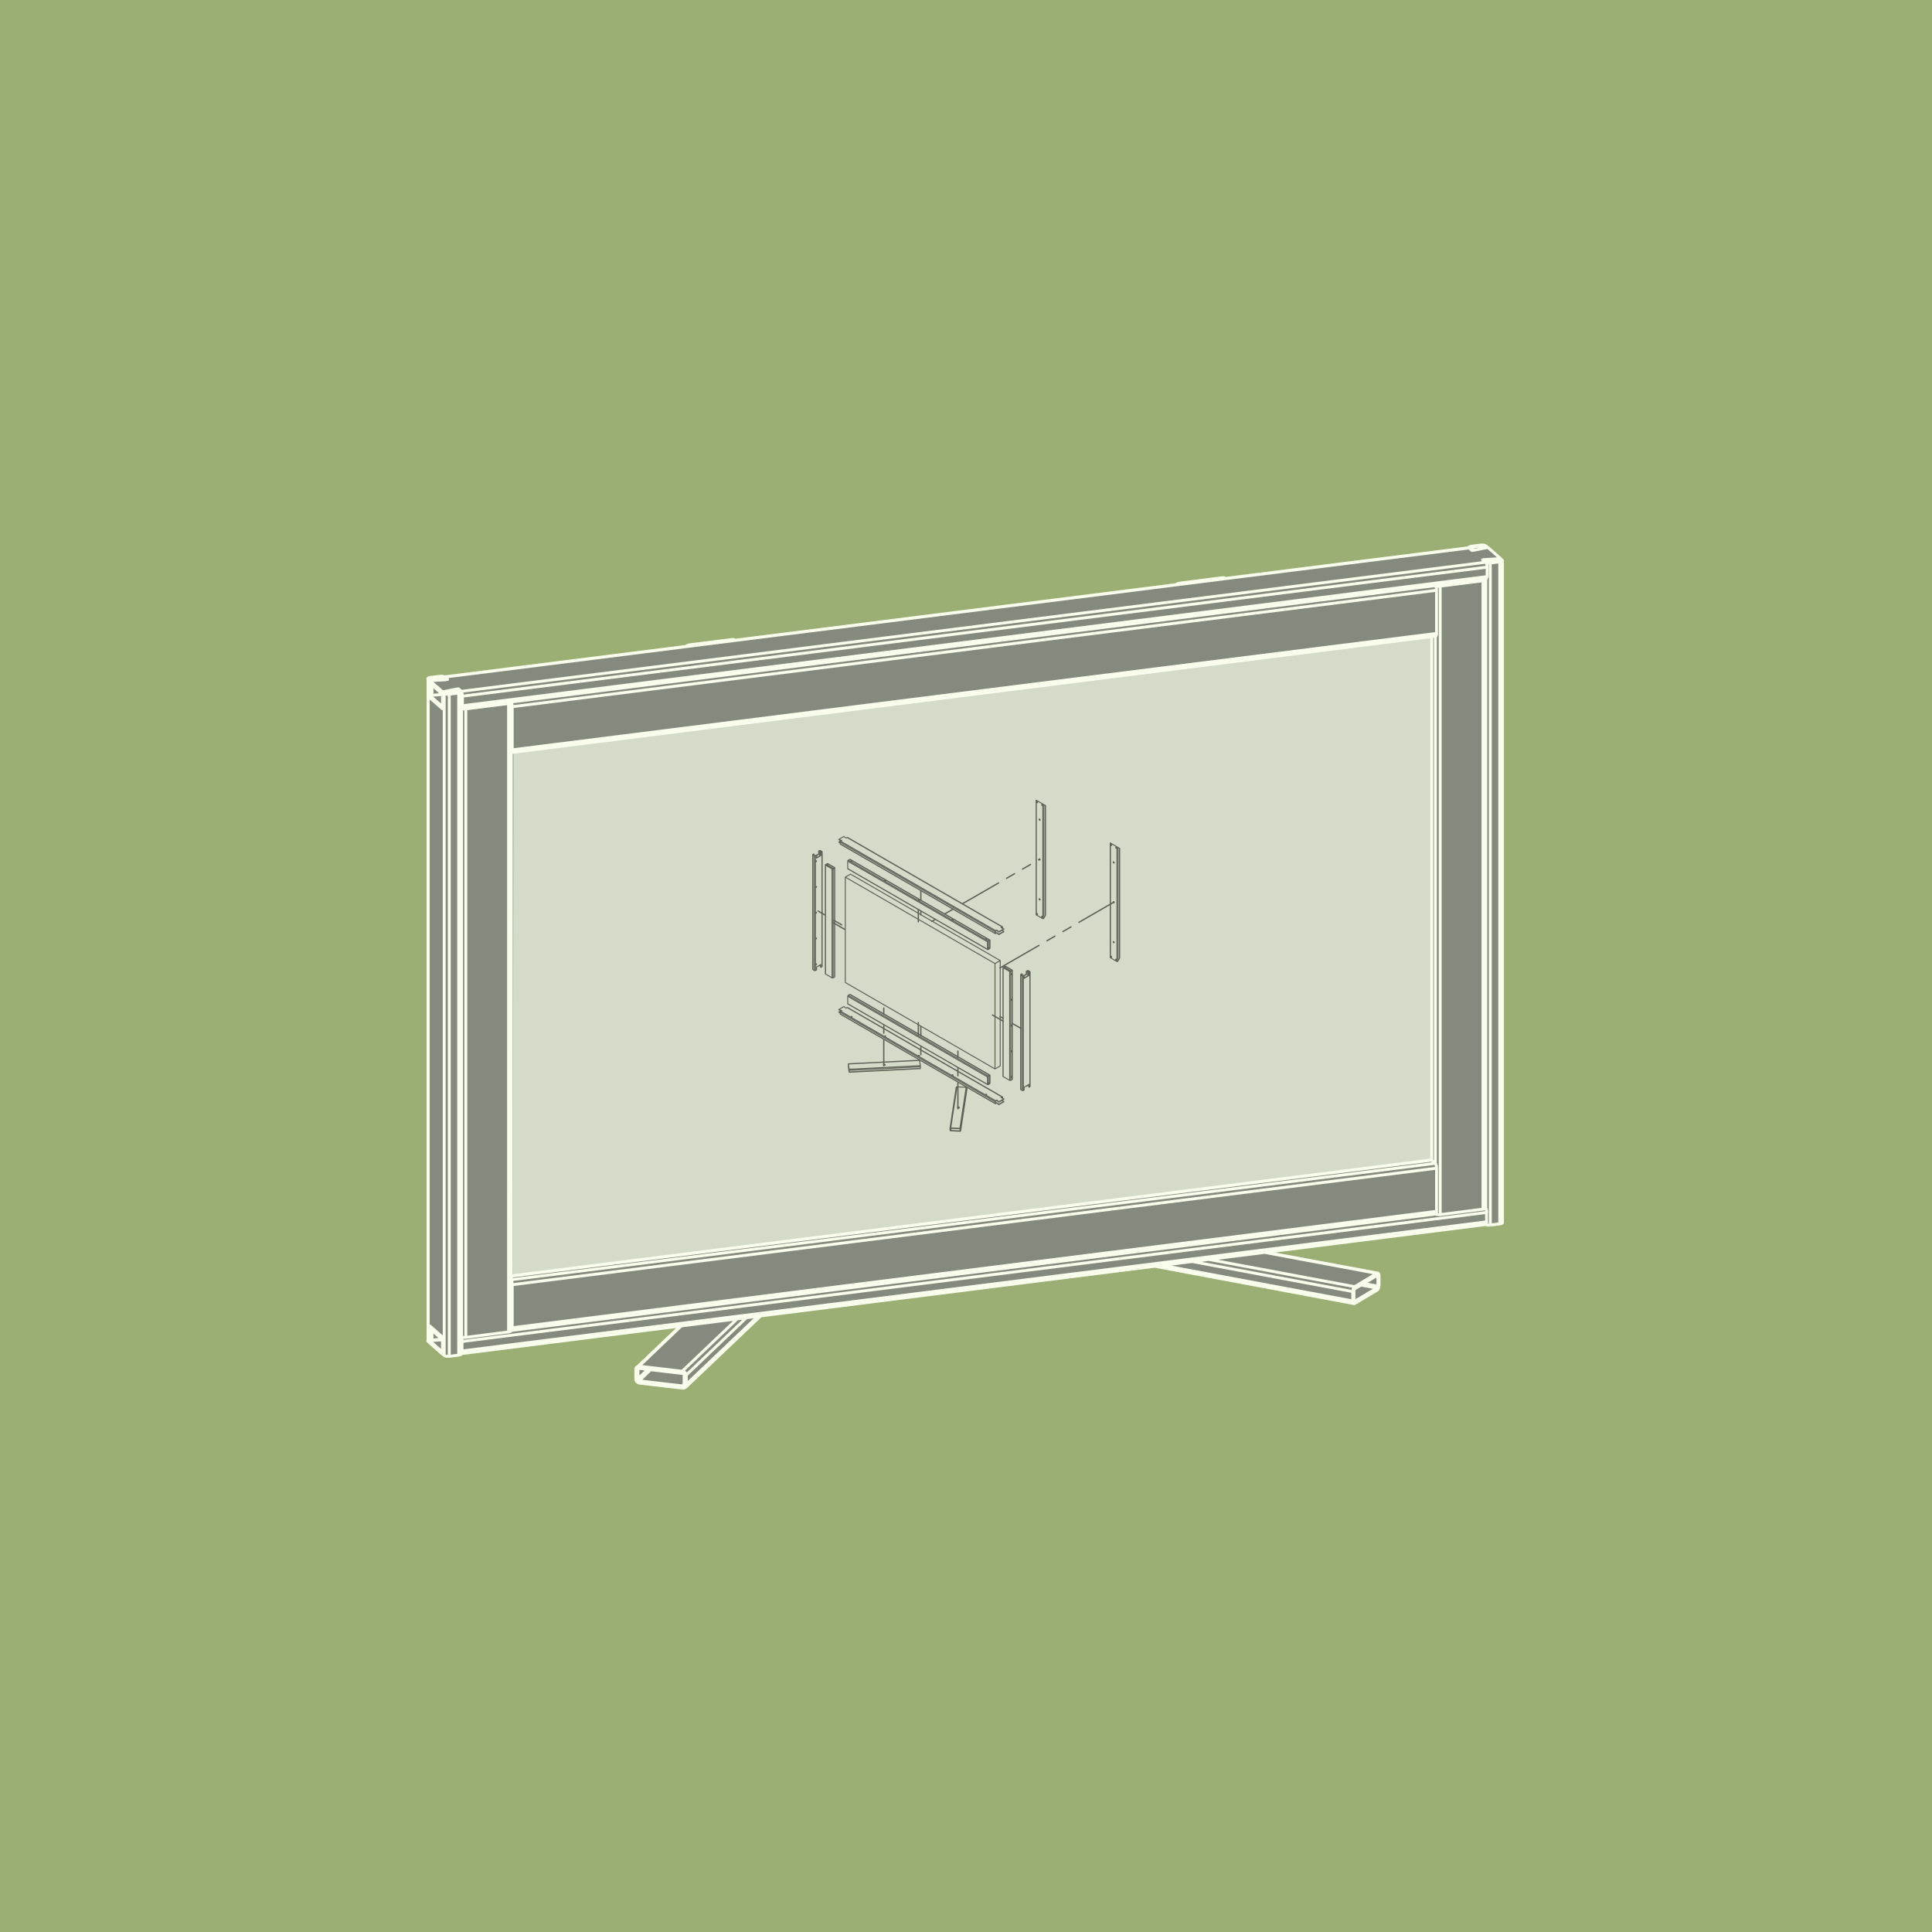 <?xml version="1.0" encoding="UTF-8"?>
<svg width="1e3" height="1e3" version="1.1" viewBox="0 0 264.6 264.6" xmlns="http://www.w3.org/2000/svg">
  <defs>
    <filter id="filter7525" style="color-interpolation-filters:sRGB">
      <feTurbulence baseFrequency="1" numOctaves="3" result="result0" type="fractalNoise"/>
      <feColorMatrix result="result4" type="saturate" values="0"/>
      <feComposite in="SourceGraphic" in2="result4" k1="1.25" k2="0.5" k3="0.5" operator="arithmetic" result="result2"/>
      <feBlend in="result2" in2="SourceGraphic" result="result5"/>
      <feComposite in="result5" in2="SourceGraphic" operator="in" result="result3"/>
    </filter>
  </defs>
  <rect x="6.714e-6" y="6.714e-6" width="264.6" height="264.6" style="fill:#9cb271"/>
  <rect x="6.714e-6" y="6.714e-6" width="264.6" height="264.6" style="fill-opacity:.253;fill:#99a87b;filter:url(#filter7525)"/>
  <g transform="matrix(.686 0 0 .686 41.53 41.53)" style="stroke-width:1.458">
    <path d="m25.27 206.9 2e-6 -131.9 210.5-26.68 3.537 3.004-1e-5 132-46.56 5.882 21.74 4.177 0.198 0.277-0.198 2.964-4.684 2.826-39.84-7.45-78.89 9.94-14.51 14.09-0.613 0.257-8.974-1.081-0.315-0.46 0.079-2.569 8.656-8.261-45.95 6.028-0.929-0.119z" style="fill:#858a7e"/>
    <path d="m41.85 194 0.119-104.4 183.3-23.06-0.099 104.3z" style="fill:#d4dbc8"/>
    <g transform="matrix(.099 0 0 -.099 148.2 122.1)" style="stroke-width:1.941;stroke:#5e6158">
      <path d="m0 0v220.2m-19 11v-230.5m168.5-87v220.3m-19.1 11v-230.6m-544.3 228.1 312.4-180.3m14.6 13.6-312.4 180.3m-14.6-356.5 312.4-180.4m14.6 13.6-312.4 180.3m286.9 136.2-281.8 162.7m-4.4-19.4 281.8-162.7m4.4-253-281.8 162.7m-4.4-19.4 281.8-162.7m49.9 11.2v219.5m-19 5.9v-219.6m-339.2 200.9v219.6m-19 5.8v-219.5m-25.5 240.1v-231.3m19.1 5.9v231.3m400.2-247.9v-231.3m19.1 5.9v231.2m-364.8-202.7 143.5 7.3m-1.8 17-143.5-7.2m217.6-47.5-12.5-82.8m21.5-4.7 12.5 82.8m153.2 344.8 0.2-0.1h0.6l0.6 0.4 0.6 0.6 0.2 0.4m-2.2-1.3v231.2m2.2-229.9v228.7m0 0-0.4 0.2-0.3 0.2-0.3 0.1-0.2 0.2-0.3 0.1-0.3 0.2-0.4 0.2m0-231.2-13.1 7.5m0 0v231.3m12.6-235.6-0.1-0.4-0.2-0.2-0.3-0.1-0.3 0.1-0.4 0.3-0.3 0.4-0.2 0.5-0.1 0.5 0.1 0.4 0.2 0.2 0.3 0.1 0.4-0.2 0.3-0.3 0.3-0.4 0.2-0.5 0.1-0.4m-10.2 5.9v-0.4l-0.3-0.3h-0.3l-0.3 0.1-0.4 0.3-0.3 0.4-0.2 0.5-0.1 0.5 0.1 0.3 0.2 0.3h0.3l0.4-0.1 0.3-0.3 0.3-0.4 0.3-0.5v-0.4m10.2 219.5-0.1-0.4-0.2-0.2-0.3-0.1-0.3 0.1-0.4 0.3-0.3 0.4-0.2 0.5-0.1 0.5 0.1 0.4 0.2 0.2 0.3 0.1 0.4-0.2 0.3-0.3 0.3-0.4 0.2-0.5 0.1-0.4m-10.2 5.9v-0.4l-0.3-0.3h-0.3l-0.3 0.1-0.4 0.3-0.3 0.4-0.2 0.5-0.1 0.5 0.1 0.3 0.2 0.3h0.3l0.4-0.1 0.3-0.3 0.3-0.4 0.3-0.5v-0.4m3.1-114.5 0.1-0.5 0.2-0.5 0.4-0.5 0.4-0.3 0.4-0.1h0.3l0.2 0.3 0.1 0.4-0.1 0.5-0.2 0.5-0.3 0.4-0.4 0.4-0.4 0.1-0.4-0.1-0.2-0.2-0.1-0.4m0-80.4 0.1-0.5 0.2-0.5 0.4-0.5 0.4-0.3 0.4-0.1 0.3 0.1 0.2 0.2 0.1 0.4-0.1 0.5-0.2 0.5-0.3 0.5-0.4 0.3-0.4 0.1h-0.4l-0.2-0.3-0.1-0.4m0 160.7 0.1-0.5 0.2-0.5 0.4-0.4 0.4-0.3 0.4-0.2 0.3 0.1 0.2 0.2 0.1 0.4-0.1 0.5-0.2 0.6-0.3 0.4-0.4 0.3-0.4 0.2-0.4-0.1-0.2-0.3-0.1-0.4m7.6 30.9-13.1 7.6m15.3-237.5 2.9 4.9m0 0v222.1m0 0-2.9 1.7m-2.7-1.7-0.3 0.1-0.7 0.7-0.2 0.5v0.7m6.8-224.1 0.2 0.4 0.1 0.3 0.1 0.4v0.5m0 220.2v0.1h-0.1l-0.1 0.1-0.2 0.1m-15.8 5.9-0.3 0.1-0.3 0.3-0.3 0.4-0.2 0.5-0.1 0.4v0.3m-1.6-227.7v-0.3l0.1-0.3 0.1-0.2 0.2-0.2m0 231.3-0.1 0.1-0.2 0.1h-0.1m1.7-228.2-0.1-0.3m6.3 188.3-0.3 0.1-0.4 0.4-0.3 0.4-0.2 0.5-0.1 0.5 0.1 0.3m1.2-82.6-0.3 0.2-0.4 0.3-0.3 0.4-0.2 0.5-0.1 0.5 0.1 0.4m1.2-82.6-0.3 0.1-0.4 0.3-0.3 0.5-0.2 0.5-0.1 0.5 0.1 0.3m6.3-37.4-0.3 0.1-0.7 0.7-0.2 0.5v0.7m-9 3.9-0.3 0.1-0.3 0.3-0.3 0.4-0.2 0.5-0.1 0.4v0.3m161.3-97.1 0.3-0.1h0.2l0.6 0.2 0.4 0.2 0.3 0.3 0.2 0.3 0.3 0.4m-2.3-1.3v231.3m2.3-1.3-0.2 0.1-0.3 0.1-0.2 0.2-0.3 0.1-0.6 0.4-0.2 0.1-0.3 0.1-0.2 0.2m2.3-230v228.7m-2.3-230-13 7.5m0 0v231.3m12.6-235.6-0.1-0.4-0.2-0.2-0.3-0.1-0.4 0.2-0.4 0.3-0.3 0.4-0.2 0.4-0.1 0.5 0.1 0.4 0.2 0.2 0.3 0.1 0.4-0.1 0.4-0.3 0.3-0.5 0.2-0.4 0.1-0.5m-10.2 5.9-0.1-0.4-0.2-0.2-0.3-0.1-0.4 0.1-0.7 0.7-0.2 0.5v0.9l0.2 0.2 0.4 0.1 0.3-0.2 0.4-0.3 0.3-0.4 0.2-0.4 0.1-0.5m10.2 219.5-0.1-0.4-0.2-0.2-0.3-0.1-0.8 0.4-0.3 0.5-0.2 0.4-0.1 0.5 0.1 0.4 0.2 0.2 0.3 0.1 0.4-0.1 0.4-0.3 0.3-0.5 0.2-0.4 0.1-0.5m-10.2 5.9-0.1-0.4-0.2-0.2-0.3-0.1-0.4 0.1-0.7 0.7-0.2 0.5v0.9l0.2 0.2 0.4 0.1 0.3-0.2 0.4-0.3 0.3-0.4 0.2-0.5 0.1-0.4m3.1-114.5 0.1-0.5 0.2-0.5 0.3-0.5 0.4-0.3 0.4-0.1h0.3l0.3 0.3v0.9l-0.6 1-0.4 0.3-0.4 0.1h-0.3l-0.2-0.3-0.1-0.4m0-80.4 0.1-0.5 0.2-0.5 0.3-0.4 0.4-0.3 0.4-0.2 0.3 0.1 0.3 0.2v0.9l-0.3 0.6-0.3 0.4-0.4 0.3-0.4 0.2-0.3-0.1-0.2-0.3-0.1-0.4m0 160.8 0.1-0.5 0.2-0.6 0.3-0.4 0.4-0.3 0.4-0.2 0.3 0.1 0.3 0.3v0.9l-0.3 0.5-0.3 0.4-0.4 0.3-0.4 0.2-0.3-0.1-0.2-0.2-0.1-0.4m7.5 30.9-13 7.5m15.3-237.5 2.8 4.9m0 0v222.1m0 0-2.8 1.7m-2.8-1.7-0.2 0.1-0.4 0.3-0.3 0.4-0.2 0.5-0.1 0.5v0.3m6.8-224.2 0.2 0.4 0.1 0.3 0.1 0.4 0.1 0.3v0.2m0 220.3v0h-0.2l-0.1 0.1-0.2 0.1m-15.8 5.9-0.2 0.1-0.4 0.3-0.3 0.4-0.2 0.5-0.1 0.5 0.1 0.2m-1.7-227.7 0.1-0.3v-0.3l0.4-0.4m0 231.3-0.2 0.1-0.1 0.1h-0.1l-0.1 0.1m1.8-228.3-0.2-0.3m6.4 188.3-0.3 0.2-0.4 0.3-0.3 0.4-0.3 0.5v0.9m1.3-82.6-0.3 0.1-0.4 0.3-0.6 1v0.8m1.3-82.6-0.3 0.1-0.4 0.4-0.3 0.4-0.3 0.5v0.8m6.3-37.4-0.2 0.1-0.4 0.3-0.3 0.5-0.2 0.4-0.1 0.5v0.3m-9 3.8-0.2 0.1-0.4 0.3-0.3 0.4-0.2 0.5-0.1 0.5 0.1 0.2m-230 52.3-0.7 0.4m0 0-2.2-1.2m-312.3 180.3 312.3-180.3m-310.1 181.6-2.2-1.3m1.5 1.7 0.7-0.4m-5.9 2.5 5.2-2.1m-5.2 2.1 10.2 5.9m3.6-3-3.6 3m4.3-3.4-0.7 0.4m2.9 0.8-2.2-1.2m2.2 1.2 312.4-180.3m0 0-2.2-1.3m0 0 0.7-0.4m0 0 5.1-2.1m-10.1-5.8 10.1 5.8m-10.1-5.8-3.7 2.9m0 0v-0.7m3.7-2.2v-0.8m0 0-3.7 3m13.8 3.6v-0.7m-10.1-5.9 10.1 5.9m-330.1 175.4 312.3-180.3m-311.2 182.2-0.2-0.1-0.3-0.2-0.1-0.3-0.2-0.2-0.2-0.3-0.1-0.3v-0.5m313.4-178.4-0.6-0.6-0.1-0.2-0.2-0.3-0.2-0.6v-0.2m0-3.4v-0.2l0.2-0.4 0.2-0.1h0.5l0.2 0.1m-1.1 4v-3.4m3.3 6.5v-0.7m-2.2-1.3v0l-0.3-0.3v-0.1l-0.1-0.1v-0.3m0 0v-3.3m0 0v-0.2h0.1v-0.1h0.3v0.1m0 0 2.2 1.2m0 0v-0.7m-2.2-1.3 2.2 1.3m0 5.1-2.2-1.3m-313.4 178.7-2.6 1.1m4.4 2.5-4.4-2.5m332.7-180.4-4.4 1.8m4.4-1.8-10.1-5.8m-3.7 2.9 3.7-2.9m-4.4 3.3 0.7-0.4m-316.3 179.4 312.3-180.4m-312.3 183.7v-3.3m316.3-179.4v-0.7m3.7-3v0.8m-3.7 2.2 3.7-3m10.1 6.6v-0.7m0 0-10.1-5.9m-3.7 8.1-0.7 0.4m-315.6 174.6v-0.5l0.3-0.3m315.3-178.9 0.7-0.4m10.6 10v1.5m0 0v0.2l-0.1 0.1h-0.2l-0.1-0.1m1.1 0.2v0.2l-0.2 0.4-0.1 0.1-0.2 0.1h-0.2l-0.4-0.2m1.1-0.6v-2.1m-1.1 1.9-1.5-0.8m-310.1 182-0.2 0.1h-0.2l-0.4-0.2m-16.7-3.7v-0.8m5.2-1.3v-0.8m-5.2 2.1 5.2-2.1m0 0v0m-5.2-2.2v-0.8m2.6-1-2.6 1m10.2-331.2-10.2-5.9m10.2 5.9 3.6-3m0 0 0.7-0.4m0 0 2.2 1.3m312.4-180.4-312.4 180.4m310.2-181.6 2.2 1.2m-1.5-1.6-0.7 0.4m5.8-2.5-5.1 2.1m5.1-2.1-10.1-5.9m-3.7 3 3.7-3m-4.4 3.4 0.7-0.4m-2.9-0.9 2.2 1.3m-2.2-1.3-312.3 180.3m0 0 2.2 1.3m0 0-0.7 0.4m0 0-5.2 2.1m296.3-172 0.4-0.1h0.8l0.4 0.1 0.2 0.2 0.1 0.3-0.1 0.2-0.2 0.2-0.4 0.2h-0.8l-0.4-0.2-0.2-0.2-0.1-0.2 0.1-0.3 0.2-0.2m-67.9 39.3 0.4-0.2h0.8l0.4 0.2 0.2 0.2 0.1 0.2-0.1 0.2-0.2 0.2-0.4 0.2h-0.8l-0.4-0.2-0.2-0.2-0.1-0.2 0.1-0.2 0.2-0.2m-67.9 39.2 0.4-0.2h0.8l0.4 0.2 0.2 0.2 0.1 0.2-0.1 0.2-0.2 0.2-0.4 0.2h-0.8l-0.4-0.2-0.2-0.2-0.1-0.2 0.1-0.2 0.2-0.2m-67.9 39.2 0.4-0.2h0.8l0.6 0.4 0.1 0.2-0.1 0.2-0.6 0.4h-0.8l-0.4-0.2-0.2-0.2-0.1-0.2 0.1-0.2 0.2-0.2m-67.9 39.2 0.4-0.2h0.8l0.6 0.4v0.4l-0.6 0.4h-0.8l-0.4-0.2-0.2-0.2-0.1-0.2 0.1-0.2 0.2-0.2m297.9-171.9v0.8m-3.7 2.2v0.8m0-0.8 3.7-3m10.1 6.7v-0.8m0 0-10.1-5.9m-7.7 1v0.2l0.2 0.6 0.2 0.3 0.1 0.2 0.2 0.3 0.2 0.2 0.2 0.1m-1.1-1.9-312.3 180.3m0 0v0.5l0.1 0.3 0.4 0.6 0.1 0.2 0.3 0.2 0.2 0.1m314.5-179.8v0.8m-2.6-2.8v0.2l0.1 0.1v0.1l0.3 0.3m-0.4-4v3.3m0.4-3.6v-0.1h-0.2l-0.2 0.2v0.2m2.6 1-2.2-1.3m2.2 0.5v0.8m0-0.8-2.2-1.3m0 0-0.2-0.1h-0.5l-0.3 0.3-0.1 0.2v0.3m0 0v3.3m1.1 1.1 2.2 1.3m10.1 0 4.4-1.8m-10.1-5.9 10.1 5.9m-10.1-5.9-3.7 2.9m0 0-0.7 0.5m-318.2 182.8 2.6-1.1m-2.6 1.1 4.4 2.5m310.5-186.7-312.3 180.3m0 0v3.3m330.1-180.5v0.8m-10.1-6.7v0.8m0-0.8 10.1 5.9m-13.8-2.9v0.7m3.7-3.7-3.7 3m-0.7 5.5 0.7-0.4m-316 174.3v0l-0.2 0.1-0.1 0.1v0.5m316.3-180.1-0.7 0.4m10.9 12.1 0.4 0.2h0.2l0.2-0.1 0.1-0.1 0.2-0.4v-0.2m0-2.1v2.1m-0.7-0.4v-1.4m-0.4 1.7h0.4v-0.3m-1.9-0.6 1.5 0.9m-312.4 181.1 0.2 0.1h0.4l0.2-0.1m280.4-175.6 0.1-0.1m-1.7 0v0.1l0.4 0.1h0.8l0.4-0.1m-67.9 39.2v-0.1m-1.6 0v0.1l0.4 0.1h0.8l0.4-0.1m-67.9 39.2v-0.1m-1.7 0 0.1 0.1 0.8 0.2 0.8-0.2m-68 39.2 0.1-0.1m-1.7 0 0.1 0.1 0.8 0.2 0.4-0.1 0.3-0.1m-67.9 39.2 0.1-0.1m-1.7 0 0.1 0.1 0.8 0.2 0.4-0.1 0.3-0.1m-21 12.1v0.8m-5.2 2.1v-0.8m5.2-2.1-5.2 2.1m5.2-2.1v0m-5.2-3v0.8m0-0.8 2.6-1m15.2 306 281.9-162.7m-281.9 162.7 0.1 0.2v0.3l0.1 0.3 0.2 0.3 0.1 0.2 0.2 0.3 0.2 0.1 0.2 0.2m0 0 281.9-162.7m-1.1-1.9v0.5l0.1 0.3 0.2 0.3 0.1 0.2 0.2 0.3 0.2 0.2 0.3 0.1m-1.1-17v15.1m1.1 1.9 2.8 1.7m0 0 0.2 0.1h0.4l0.4-0.2 0.1-0.1v-0.5m0 0v-15.1m0 0v-0.5l-0.1-0.3-0.2-0.2-0.2-0.3-0.1-0.2-0.3-0.2-0.2-0.2m0 0-2.8-1.6m0 0-0.3-0.1-0.2-0.1h-0.2l-0.1 0.1-0.2 0.1-0.1 0.2v0.4m0.6 0.4v15.1m0.5-15.4h-0.4l-0.1 0.1v0.2m3.3 1.4-2.8-1.7m3.3 2.5v-0.1l-0.1-0.2v-0.2l-0.3-0.3h-0.1m0.5 15.8v-15m-0.5 15.3h0.1l0.1 0.1 0.1-0.1h0.1v-0.1l0.1-0.1v-0.1m-3.3-1.4 2.8 1.7m-3.3-2.4v0.2l0.1 0.1v0.1l0.3 0.3h0.1m-283 146.5 281.9-162.7m-281.9 162.7v15.1m1.1 1.9 2.9 1.6m0 0 281.8-162.6m-279.1 159.4-0.3-0.2-0.1-0.3 0.1-0.3 0.3-0.3 1-0.2 0.5 0.1 0.4 0.1 0.3 0.3 0.1 0.3-0.1 0.3-0.3 0.2-0.4 0.2-0.5 0.1-0.5-0.1-0.5-0.2m67.9-39.2-0.3-0.2-0.1-0.3 0.1-0.3 0.3-0.3 1-0.2 0.5 0.1 0.4 0.1 0.3 0.3 0.1 0.3-0.1 0.3-0.3 0.2-0.4 0.2-0.5 0.1-0.5-0.1-0.5-0.2m67.9-39.2-0.3-0.2-0.1-0.3 0.1-0.3 0.3-0.3 1-0.2 0.5 0.1 0.4 0.1 0.3 0.3 0.1 0.3-0.1 0.3-0.3 0.2-0.4 0.2-0.5 0.1-0.5-0.1-0.5-0.2m67.9-39.2-0.2-0.2-0.2-0.3 0.4-0.6 1-0.2 1 0.2 0.2 0.3 0.1 0.3-0.1 0.3-0.2 0.2-0.5 0.2-0.5 0.1-0.5-0.1-0.5-0.2m68-39.2-0.3-0.2-0.1-0.3 0.1-0.3 0.3-0.3 0.4-0.2h1l0.5 0.2 0.3 0.3 0.1 0.3-0.1 0.3-0.3 0.2-0.5 0.2h-1l-0.4-0.2m-274.4 160 0.4 0.2h0.2l0.2-0.1m3.1-4.6-0.9 0.5m0 0v-0.4m68.8-39.3-0.9 0.5m0 0v-0.4m136.7-78.5-0.9 0.5m0 0v-0.4m-67 39.1-0.9 0.5m0 0v-0.4m139.7-92.2 1.2-0.8m0 0v11.2m-4.1 3.3-1 0.5m0 0v-0.4m-0.5 0.3 0.3 0.2 0.4 0.1 0.5 0.1 1-0.2 0.2-0.2m-280.1 141.6v0l-0.2 0.1-0.1 0.2v0.2l-0.1 0.2m279.3-142.7v0.1m4.4-13.8-1.2 0.7m-72.3 52.6 0.2 0.2 1 0.2 1-0.2 0.2-0.2m-1.2-0.4v0.1m-69.1 39.5 0.2 0.2 1 0.2 0.5-0.1 0.4-0.1 0.3-0.2m-1.2-0.4v0.2m-69.1 39.4 0.2 0.2 1 0.2 0.5-0.1 0.4-0.1 0.3-0.2m-1.2-0.4v0.2m-69.1 39.4 0.2 0.2 1 0.2 0.5-0.1 0.4-0.1 0.2-0.2m-1.1-0.4v0.2m278.1-430.8-2.8-1.6m3.9 1v0.4l-0.1 0.2-0.4 0.2h-0.1l-0.3-0.1-0.2-0.1m1.1-15.7v15.1m-1.1-17 0.2 0.1 0.3 0.2 0.1 0.3 0.2 0.2 0.2 0.3 0.1 0.3v0.5m-3.9-3.6 2.8 1.7m-3.9-1v-0.5l0.1-0.1 0.2-0.1 0.1-0.1h0.4l0.3 0.1m-1.1 15.7v-15m1.1 17-0.3-0.2-0.4-0.4-0.1-0.3-0.2-0.2-0.1-0.3v-0.6m1.1-14.9 2.8 1.7m0 0h0.1l0.3 0.3v0.2l0.1 0.1v0.1m0 0v15.1m0 0v0.1l-0.1 0.1v0.1h-0.4m0 0-2.8-1.7m0 0-0.1-0.1h-0.1l-0.2-0.2v-0.1l-0.1-0.2v-0.2m0 0v-15m0 0v-0.2l0.2-0.2h0.1l0.1 0.1h0.1m0 16.9-281.9 162.7m280.8-164.7-281.9 162.7m1.1 2-0.6-0.6-0.1-0.3-0.2-0.2-0.1-0.3v-0.3l-0.1-0.3m281.9-177.7-281.9 162.7m0 15v-15m285.8-144.1-281.8 162.7m0 0-2.9-1.6m3.7 1.7-0.2 0.1h-0.2l-0.4-0.2m278.5-175.1 1.2-0.7m0 0v11.2m-283.7 146 0.1-0.3v-0.2l0.1-0.1 0.2-0.1m283.3-155.7-1.2 0.7m44.1 220.7v-219.5m0 219.5 0.2-0.1 0.6-0.2h0.6l0.3 0.1 0.2 0.1 0.3 0.1m0 0v-219.5m-2.2 0 0.2-0.2h0.3l0.3-0.1h0.6l0.3 0.1h0.2l0.3 0.2m-12.4 229.9-2.9-1.6m5.1 1.6-0.2 0.2h-0.3l-0.3 0.1h-0.6l-0.3-0.1h-0.3l-0.2-0.2m15.3-7.5-13.1 7.5m13.1-8.8 0.1 0.2 0.2 0.1 0.1 0.2v0.4l-0.4 0.4m-2.9-2.9 2.9 1.6m-18.2 5.9 13.1-7.5m-13.1 8.8-0.2-0.1-0.2-0.4v-0.3l0.2-0.4 0.2-0.1m14.6-7.1 2.9 1.6m0 0 0.2 0.2v0.1l-0.1 0.1v0.1h-0.1m0 0-13.1 7.6m0 0h-0.2l-0.1 0.1h-0.2l-0.2-0.1h-0.2m0 0-2.8-1.7m0 0h-0.1l-0.1-0.1v-0.3l0.1-0.1h0.1m0 0 13-7.5m0 0 0.1-0.1h0.7l0.1 0.1m-14.6 7.1v-219.5m0 0 13.1-7.5m5.1 221.1v-219.5m-2.9-1.6 2.9 1.6m-1.5 213.9-0.7-0.7-0.2-0.5v-0.8l0.2-0.2 0.4-0.1 0.3 0.1 0.4 0.3 0.3 0.4 0.2 0.5 0.1 0.5-0.1 0.4-0.2 0.2-0.3 0.1-0.4-0.2m0-51.9-0.7-0.7-0.2-0.5v-0.8l0.2-0.3h0.4l0.3 0.1 0.4 0.3 0.3 0.4 0.2 0.5 0.1 0.4-0.1 0.4-0.2 0.3h-0.3l-0.4-0.1m0-52-0.3-0.2-0.4-0.5-0.2-0.4v-0.9l0.2-0.2 0.4-0.1 0.3 0.1 0.4 0.3 0.3 0.5 0.2 0.4 0.1 0.5-0.1 0.4-0.2 0.2-0.3 0.1-0.4-0.2m0-51.9-0.7-0.7-0.2-0.5v-0.8l0.2-0.3h0.4l0.3 0.1 0.4 0.3 0.3 0.4 0.2 0.5 0.1 0.5-0.1 0.3-0.2 0.3h-0.3l-0.4-0.1m0-51.9-0.7-0.7-0.2-0.5v-0.9l0.2-0.2 0.4-0.1 0.3 0.2 0.4 0.3 0.3 0.4 0.2 0.5 0.1 0.4-0.1 0.4-0.2 0.2-0.3 0.1-0.4-0.1m1.5-6.2 0.1 0.2 0.2 0.1 0.1 0.2v0.2m-2.4 211.7v1m-0.8 5.3-9.6 5.6m0 0v-1.4m10-10.3 0.4-0.2m-0.4-51.7 0.4-0.3m0 0v1.1m-0.4-104.7 0.4-0.2m0 0v1m-0.4 51.1 0.4-0.2m0 0v1m-0.4-104.7 0.4-0.2m0 0v1.1m-0.1 206.4-0.3-0.1m1.2 2v-0.2l-0.1-0.5-0.2-0.5-0.3-0.4-0.3-0.3m-16.5-205.6v-0.1l0.2-0.4 0.2-0.1m16.2 207.2-0.2 0.1m-9.6 9.3v1.4m9.7-63.7-0.3-0.1m1.2 2v-0.3l-0.1-0.4-0.2-0.5-0.3-0.4-0.3-0.3m0.1 1-0.2 0.1m0.1-53.1-0.3-0.1m1.2 2.1v-0.3l-0.1-0.5-0.2-0.5-0.3-0.4-0.3-0.3m0.1 1.1h-0.2m0.1-53-0.3-0.1m1.2 2v-0.3l-0.1-0.4-0.2-0.5-0.3-0.4-0.3-0.3m0.1 1-0.2 0.1m0.1-53.1-0.3-0.1m1.2 2.1v-0.3l-0.1-0.5-0.2-0.4-0.3-0.5-0.3-0.3m0.1 1.1-0.2 0.1m-358.9 199.6v219.6m0-219.6-0.2-0.1-0.3-0.1h-1.2l-0.3 0.1-0.2 0.1m0 0v219.6m2.2 0-0.2-0.2h-0.3l-0.3-0.1h-0.6l-0.3 0.1h-0.3l-0.2 0.2m0 0-13.1 7.5m0 0-0.2 0.1-0.2 0.4v0.3l0.1 0.2 0.3 0.3m0 0 2.9 1.6m0 0 0.2 0.1 0.6 0.2h0.6l0.6-0.2 0.2-0.1m0 0 13.1-7.5m0 0 0.2-0.1 0.2-0.4v-0.3l-0.2-0.4-0.2-0.1m0 0-2.9-1.6m-1.6 0.3-13 7.6m13.9-7.6h-0.2l-0.1-0.1h-0.2l-0.2 0.1h-0.2m3.8 1.7-2.9-1.7m2.9 2.2h0.1v-0.1l0.1-0.1v-0.1l-0.1-0.1v-0.1h-0.1m-13 8 13-7.5m-13.9 7.5 0.1 0.1h0.2l0.1 0.1 0.1-0.1h0.3l0.1-0.1m-3.8-1.6 2.9 1.6m-2.9-2.1h-0.1v0.1l-0.1 0.1v0.1l0.2 0.2m12.4-228-13.1 7.6m0 0v219.5m18.2-225.4v219.5m0-219.5-2.9-1.7m3.3 2.3v-0.1l-0.2-0.4-0.2-0.1m-2.8 218.7-9.6 5.5m0 0v-1.4m-5.8-216.9-0.2 0.1-0.1 0.2-0.1 0.1v0.2m6.8 216v1.4m-24.5 21.7-2.2-1.3m0 0-0.3-0.1-0.2-0.1h-0.3l-0.4-0.1-0.3 0.1h-0.3l-0.2 0.1-0.3 0.1m0 0-2.8 1.7m0 0-0.2 0.1-0.3 0.3v0.4l0.1 0.2 0.4 0.2m0 0 1.4 0.9m0.7-0.4-0.7 0.4m-0.8-1.2 1.5 0.8m-1.5-1.4v0.1l-0.2 0.2 0.2 0.2v0.1m2.9-2.2-2.9 1.6m3.8-1.6-0.1-0.1h-0.7l-0.1 0.1m3.1 1.3-2.2-1.3m2.9 0.9-0.7 0.4m-1.5-233v231.3m0-231.3-0.3-0.1-0.2-0.1h-1.3l-0.2 0.1-0.3 0.1m0 0v231.3m0-231.3-2.8 1.7m0 0v231.3m18.1 5.8-2.2-1.2m2.2-230v231.2m0-231.2-2.2-1.3m0 5.9v-5.9m0 5.9-8.6-5m0 0v-5.9m0 0-2.2-1.3m2.2 226.7v5.9m8.6-0.9-8.6-5m8.6 5v5.9m-10.2-225.4 0.1-0.3 0.2-0.2 0.2-0.1 0.3 0.1 0.3 0.3 0.2 0.3 0.2 0.4 0.1 0.4-0.1 0.3-0.4 0.2-0.3-0.1-0.3-0.2-0.4-0.8-0.1-0.3m0 51.9 0.1-0.3 0.2-0.2h0.2l0.3 0.1 0.3 0.2 0.2 0.3 0.2 0.4 0.1 0.4-0.1 0.3-0.2 0.2h-0.2l-0.3-0.1-0.3-0.2-0.2-0.3-0.2-0.4-0.1-0.4m0 52 0.1-0.3 0.2-0.2 0.2-0.1 0.3 0.1 0.3 0.3 0.2 0.3 0.2 0.4 0.1 0.3-0.1 0.3-0.2 0.2-0.2 0.1-0.3-0.1-0.3-0.3-0.2-0.3-0.2-0.4-0.1-0.3m0 51.9 0.1-0.3 0.2-0.2h0.2l0.3 0.1 0.3 0.2 0.2 0.3 0.2 0.4 0.1 0.4-0.1 0.3-0.2 0.2h-0.2l-0.3-0.1-0.3-0.2-0.2-0.4-0.2-0.3-0.1-0.4m0 51.9 0.1-0.3 0.2-0.2h0.2l0.3 0.1 0.3 0.2 0.2 0.4 0.2 0.3 0.1 0.4-0.1 0.3-0.2 0.2-0.2 0.1-0.3-0.1-0.3-0.3-0.2-0.3-0.2-0.4-0.1-0.4m-5.7-218.2-0.2 0.1-0.2 0.2-0.1 0.2v0.1m12.7 232.4v5.9m0 0 1.5 0.8m-1.5-232.1 1.5 0.8m-1.5 0v-0.8m-10.1 223.2v2.2m5.2-2.9 4.9 2.9m3.1-2.6 0.6-0.4m-0.6 0.4-8-4.6m-0.7-6.2v-0.1l-0.2-0.8-0.3-0.3-0.3-0.2-0.1-0.1m9.6 18.2 0.6-0.4m-0.6-5.5v5.9m2.1 1.7h0.1l0.1-0.1v-0.3h-0.1l-0.1-0.1m-2.8 2.2 2.8-1.7m-3.7 1.7h0.1l0.1 0.1h0.5l0.1-0.1h0.1m-3-0.4 0.6-0.4m0.8 1.2 0.3 0.1 0.2 0.1h1.2l0.3-0.1 0.2-0.1m0 0 2.9-1.7m0 0 0.2-0.1 0.2-0.2v-0.1l0.1-0.2-0.1-0.2v-0.2l-0.2-0.1-0.2-0.2m-6.5 2.2 1.4 0.8m4.4-2.6-2.1-1.2m-3.7-2.9 0.6-0.4m-4.9-2.1 4.3 2.5m7-226.9-0.1-0.2v-0.1l-0.2-0.2-0.2-0.1m-3.5 2.5 0.7-0.4m-3.7 225.4v5.9m2.1-230.9 0.1 0.1h0.7l0.1-0.1m-8 159.3v-0.1l-0.2-0.8-0.6-0.6h-0.1m0.9-50.5v-0.1l-0.1-0.4-0.1-0.3-0.3-0.4-0.3-0.2h-0.1m0.9-50.5v-0.1l-0.2-0.8-0.3-0.3-0.3-0.2-0.1-0.1m0.9-50.5v-0.1l-0.1-0.3-0.1-0.4-0.6-0.6h-0.1m9.6-5.4 0.6-0.4m-0.6 5.5v-5.1m-3.7 3 0.6-0.4m-0.6 0.4v0m410.5-20.4v-231.3m0 231.3 0.3-0.2h0.2l0.3-0.1h0.6l0.3 0.1h0.3l0.2 0.2m0 0v-231.3m-2.2 0 0.3-0.1 0.2-0.1 0.3-0.1h0.6l0.6 0.2 0.2 0.1m0 231.3 1.5 0.8m-6.5 0.8 2.8-1.6m-2.8 2.9-0.2-0.1-0.2-0.2-0.1-0.2v-0.3l0.1-0.2 0.2-0.1 0.2-0.2m2.1 2.6-2.1-1.3m2.1 1.3 0.7-0.4m0 0-2.2-1.3m0 0h-0.1v-0.1l-0.1-0.1v-0.1l0.2-0.2m0 0 2.9-1.7m0 0h0.2l0.1-0.1h0.3l0.1 0.1h0.2m0 0 1.4 0.9m0 0 0.7-0.4m-1.5-232.1 1.5 0.8m0 225.4v5.9m0-5.9 10.2 5.9m0 0v5.9m0 0 1.4 0.8m0 0v-231.3m-1.4-0.8 1.4 0.8m-1.4 5.1v-5.9m-10.2 0 10.2 5.9m-10.2-5.9v-5.9m-6.5 232.1v-231.3m0 0 2.8-1.6m-3.3 2.3v-0.2l0.1-0.2 0.2-0.1 0.2-0.2m2.8 230.4v3.1m3.7-3.8 5 2.9m0 0v5.9m2.2 1.2-2.2-1.2m2.2-230-2.2-1.3m0 0.8v-0.8m5.2 223.3-0.7 0.4m0 0-9.5-5.5m8.7 14.7-0.2 0.1-0.6 0.2h-0.6l-0.6-0.2-0.2-0.1m5.1-1.6-2.9 1.6m2.9-2.9 0.2 0.1 0.2 0.4 0.1 0.1-0.2 0.4-0.3 0.3m-1.4-2.1-0.7 0.3m1.4 0.9h0.1l0.1 0.1v0.3h-0.1l-0.1 0.1m0 0-2.8 1.6m0 0-0.1 0.1h-0.1l-0.2 0.1h-0.2l-0.1-0.1h-0.1l-0.1-0.1m-2.2-1.2-0.7 0.4m2.2 1.2-2.2-1.2m5.2-2.2 1.4 0.9m-1.4-6.7v5.8m-4.5-4.1-0.7 0.4m0 0-4.3-2.5m11.6-224.6 0.3 0.3 0.2 0.4m-2.6 1-1.4 0.9m-3.8 224.5v5.9m3.8-230.4h-0.1l-0.1 0.1h-0.5l-0.1-0.1h-0.1m3-3.4-0.7 0.4m0 5.1v-5.1m-4.5 1.7-0.7 0.4m0 0v0m-213.6 40.9-143.5-7.2m143.5 7.2v-0.4l0.1-0.3v-1.5m0 0-143.4-7.2m-0.2 2.2 0.1-0.2v-1.2l0.1-0.3v-0.5m-1.8 12.8 1.6-10.6m0.2-2.2v-3.3m0 0v-0.5l-0.1-0.1v-0.1 0.1l-0.1 0.2m0 0-1.6 10.6m0 0v0.7l-0.1 0.3v1.2m0 0v3.3m0 0v0.6l0.1 0.1v-0.3m0-0.8 1.6-10.6m-1.6 10.5v0.2-0.1m0-3.4v3.3m0-4.2v0.9m1.6-11.5-1.6 10.6m1.7-10.5v-0.3 0.1h-0.1v0.1m0.1 3.4v-3.3m-0.1 4.2v-0.1l0.1-0.1v-0.7m143.5 6.7v-3.3m0 0-143.4-7.2m141.7 23.3-143.5-7.2m143.5 7.2 1.6-10.6m-74.4 1.6 0.2-0.3 0.3-0.3 0.5-0.2 0.6-0.2h0.6l1 0.4 0.4 0.3 0.1 0.3-0.1 0.4-0.2 0.3-0.4 0.2-0.6 0.2-0.6 0.1-0.6-0.1-0.5-0.2-0.4-0.2-0.2-0.3-0.1-0.4m74.5-7.1v-0.6m-74.4 7.4 0.4 0.4 0.5 0.2 0.5 0.1h0.7l0.5-0.1 0.5-0.2 0.4-0.4m69.1 9.6v0l0.1-0.1v-0.2m94-54.2-12.6-82.8m12.6 82.8 0.6-0.2 0.2-0.1 0.3-0.2 0.2-0.2 0.2-0.4v-0.3m0 0-12.5-82.8m-1.6 1.4 0.9-0.3 0.6-0.6 0.1-0.3v-0.2m-20 2.3 18.4-0.9m1.6-1.4v-3.3m0 0v-0.3l-0.1-0.2-0.6-0.6-0.3-0.1h-0.6m0 0-18.4 0.9m0 0h-0.3l-0.3 0.1-0.2 0.2-0.3 0.1-0.2 0.2-0.1 0.3-0.1 0.2v0.3m0 0v3.3m0 0v0.2l0.1 0.3 0.1 0.2 0.2 0.2 0.3 0.1 0.2 0.1 0.3 0.1h0.3m0-0.8 18.4-0.9m-19 0.4v0.1l0.1 0.1v0.1l0.1 0.1h0.1l0.1 0.1h0.2m-0.6-3.8v3.3m0.6-3.8h-0.2l-0.1 0.1h-0.1l-0.1 0.1v0.1l-0.1 0.1v0.1m19-1.5-18.4 1m19.1-0.5-0.1-0.1v-0.1l-0.2-0.2h-0.1l-0.2-0.1h-0.1m0.7 3.8v-3.3m-0.7 3.9h0.1l0.2-0.1h0.1l0.1-0.1v-0.1l0.1-0.1v-0.1l0.1-0.1m-6.5 85.1-12.6-82.8m12.6 82.8 18.4-0.9m-15.7-42h0.7l0.5 0.1 0.5 0.3 0.3 0.3 0.1 0.3-0.1 0.4-0.3 0.3-1 0.4h-0.6l-0.6-0.1-0.5-0.2-0.4-0.3-0.2-0.3v-0.3l0.2-0.4 0.3-0.3 0.6-0.2h0.5m17.2 40.6v-3.3m0 0-12.5-82.8m-9 87.3 0.1 0.1v0.3l0.4 0.4 0.2 0.1 0.6 0.2h0.3m19.9-5.6v-0.2m-16.8-35.8 0.6-0.1 0.5-0.2 0.3-0.2 0.1-0.2m-3.4 0 0.2 0.3 0.5 0.3 0.6 0.1h0.6m73.5 77.7 10.5 6.1m-10.5-6.1v212.5m0 0 10.5 6.1m0-212.5v212.5m-10.5-6.1-301.9 174.3m0 0 10.5 6.1m301.9-174.3-301.9 174.3m-10.5-218.6 301.9-174.3m-301.9 386.8v-212.5m302.7 99.7 0.4-0.2m13.1 11.8 0.4-0.2m-13.5-354.6-0.4 0.3m13.9 11.3-0.4 0.3m-25.5 316.5 0.5-0.3m-3.8-12.9 3.8-2.1m-3.8-2.2 0.5-0.3m-0.5 3.6 3.3-1.9m0.5-256.6-0.5 0.3m0.5-15.4-3.8 2.2m0.5-4.6-0.5 0.3m3.3 1.4-3.3 1.9m48.5 226.5v-0.5m-13.1 8.1v-4.4m-3.7 2.7v-0.5m2.8 2.2v-3.9m-344.2 202.6v0.5m-13 3.2v4.3m-3.8-2.1v0.5m2.9-2.2v3.8m-28.4 18.4v0.6m13.1-223.8v0.8m0 220.3v10.2m3.7-2.2v0.5m-2.8-229.6v1.3m0 220.3v9.7m405.3-249.6v-0.5m13.1 8v-10.2m0-220.3v-0.7m3.7 229.6v-0.5m-2.8 2.1v-9.7m0-220.2v-1.3m-360.8 27.7h-0.1m71.5 14.3-1.4-0.1m-71-3.6h-0.7m0 4.2v0m0.5-3.3h-0.5m205.9-125.8v-0.2m0.6 0.5-0.6-3.8m19.6 2.5-0.6-4m-17.7 5.3-0.7-4.3" style="fill:none;stroke-linecap:round;stroke-linejoin:round;stroke-width:1.941;stroke:#5e6158"/>
    </g>
    <g style="stroke-width:1.458;stroke:#5e6158">
      <g transform="matrix(.099 0 0 -.099 125.5 123.4)" style="stroke-width:5.176;stroke:#5e6158">
        <path d="m0 0 6.388 3.688" style="fill:none;stroke-dasharray:93.16, 18.632, 18.632, 18.632, 18.632, 18.632;stroke-linecap:round;stroke-linejoin:round;stroke-miterlimit:10;stroke-width:2.64;stroke:#5e6158"/>
      </g>
      <g transform="matrix(.099 0 0 -.099 128.1 121.9)" style="stroke-width:5.176;stroke:#5e6158">
        <path d="m0 0 16.58 9.572" style="fill:none;stroke-dasharray:93.16, 18.632, 18.632, 18.632, 18.632, 18.632;stroke-dashoffset:9.573;stroke-linecap:round;stroke-linejoin:round;stroke-miterlimit:10;stroke-width:2.64;stroke:#5e6158"/>
      </g>
      <g transform="matrix(.099 0 0 -.099 131.6 119.9)" style="stroke-width:5.176;stroke:#5e6158">
        <path d="m0 0 155.8 89.92" style="fill:none;stroke-dasharray:93.16, 18.632, 18.632, 18.632, 18.632, 18.632;stroke-dashoffset:9.069;stroke-linecap:round;stroke-linejoin:round;stroke-miterlimit:10;stroke-width:2.64;stroke:#5e6158"/>
      </g>
      <g transform="matrix(.099 0 0 -.099 139.1 132.7)" style="stroke-width:5.176;stroke:#5e6158">
        <path d="m0 0 229.6 132.6" style="fill:none;stroke-dasharray:93.16, 18.632, 18.632, 18.632, 18.632, 18.632;stroke-dashoffset:2.429;stroke-linecap:round;stroke-linejoin:round;stroke-miterlimit:10;stroke-width:2.64;stroke:#5e6158"/>
      </g>
      <g transform="matrix(.099 0 0 -.099 137.6 142.1)" style="stroke-width:5.176;stroke:#5e6158">
        <path d="m0 0 21.02-12.13" style="fill:none;stroke-dasharray:93.16, 18.632, 18.632, 18.632, 18.632, 18.632;stroke-dashoffset:14.87;stroke-linecap:round;stroke-linejoin:round;stroke-miterlimit:10;stroke-width:2.64;stroke:#5e6158"/>
      </g>
      <g transform="matrix(.099 0 0 -.099 139.1 142.4)" style="stroke-width:5.176;stroke:#5e6158">
        <path d="m0 0 5.744-3.316" style="fill:none;stroke-dasharray:93.16, 18.632, 18.632, 18.632, 18.632, 18.632;stroke-linecap:round;stroke-linejoin:round;stroke-miterlimit:10;stroke-width:2.64;stroke:#5e6158"/>
      </g>
      <g transform="matrix(.099 0 0 -.099 141.6 143.8)" style="stroke-width:5.176;stroke:#5e6158">
        <path d="m0 0 16.58-9.57" style="fill:none;stroke-dasharray:93.16, 18.632, 18.632, 18.632, 18.632, 18.632;stroke-dashoffset:9.571;stroke-linecap:round;stroke-linejoin:round;stroke-miterlimit:10;stroke-width:2.64;stroke:#5e6158"/>
      </g>
      <g transform="matrix(.099 0 0 -.099 108.1 125)" style="stroke-width:5.176;stroke:#5e6158">
        <path d="m0 0-22.91 13.23" style="fill:none;stroke-dasharray:93.16, 18.632, 18.632, 18.632, 18.632, 18.632;stroke-dashoffset:13.77;stroke-linecap:round;stroke-linejoin:round;stroke-miterlimit:10;stroke-width:2.64;stroke:#5e6158"/>
      </g>
      <g transform="matrix(.099 0 0 -.099 107.5 124.1)" style="stroke-width:5.176;stroke:#5e6158">
        <path d="m0 0-15.93 9.194" style="fill:none;stroke-dasharray:93.16, 18.632, 18.632, 18.632, 18.632, 18.632;stroke-dashoffset:9.195;stroke-linecap:round;stroke-linejoin:round;stroke-miterlimit:10;stroke-width:2.64;stroke:#5e6158"/>
      </g>
      <g transform="matrix(.099 0 0 -.099 104.1 122.1)" style="stroke-width:5.176;stroke:#5e6158">
        <path d="m0 0-13.38 7.724" style="fill:none;stroke-dasharray:93.16, 18.632, 18.632, 18.632, 18.632, 18.632;stroke-linecap:round;stroke-linejoin:round;stroke-miterlimit:10;stroke-width:2.64;stroke:#5e6158"/>
      </g>
      <g transform="matrix(.099 0 0 -.099 122.8 123.5)" style="stroke-width:5.176;stroke:#5e6158">
        <path d="m0 0v24.27" style="fill:none;stroke-dasharray:93.16, 18.632, 18.632, 18.632, 18.632, 18.632;stroke-dashoffset:14.86;stroke-linecap:round;stroke-linejoin:round;stroke-miterlimit:10;stroke-width:2.64;stroke:#5e6158"/>
      </g>
      <g transform="matrix(.099 0 0 -.099 123.3 122.1)" style="stroke-width:5.176;stroke:#5e6158">
        <path d="m0 0v6.634" style="fill:none;stroke-dasharray:93.16, 18.632, 18.632, 18.632, 18.632, 18.632;stroke-linecap:round;stroke-linejoin:round;stroke-miterlimit:10;stroke-width:2.64;stroke:#5e6158"/>
      </g>
      <g transform="matrix(.099 0 0 -.099 123.3 119.2)" style="stroke-width:5.176;stroke:#5e6158">
        <path d="m0 0v19.14" style="fill:none;stroke-dasharray:93.16, 18.632, 18.632, 18.632, 18.632, 18.632;stroke-dashoffset:9.572;stroke-linecap:round;stroke-linejoin:round;stroke-miterlimit:10;stroke-width:2.64;stroke:#5e6158"/>
      </g>
      <g transform="matrix(.099 0 0 -.099 122.8 143.6)" style="stroke-width:5.176;stroke:#5e6158">
        <path d="m0 0v-26.46" style="fill:none;stroke-dasharray:93.16, 18.632, 18.632, 18.632, 18.632, 18.632;stroke-dashoffset:13.77;stroke-linecap:round;stroke-linejoin:round;stroke-miterlimit:10;stroke-width:2.64;stroke:#5e6158"/>
      </g>
      <g transform="matrix(.099 0 0 -.099 123.3 144.4)" style="stroke-width:5.176;stroke:#5e6158">
        <path d="m0 0v-18.39" style="fill:none;stroke-dasharray:93.16, 18.632, 18.632, 18.632, 18.632, 18.632;stroke-dashoffset:9.195;stroke-linecap:round;stroke-linejoin:round;stroke-miterlimit:10;stroke-width:2.64;stroke:#5e6158"/>
      </g>
      <g transform="matrix(.099 0 0 -.099 123.3 148.5)" style="stroke-width:5.176;stroke:#5e6158">
        <path d="m0 0v-15.45" style="fill:none;stroke-dasharray:93.16, 18.632, 18.632, 18.632, 18.632, 18.632;stroke-linecap:round;stroke-linejoin:round;stroke-miterlimit:10;stroke-width:2.64;stroke:#5e6158"/>
      </g>
      <g transform="matrix(.099 0 0 -.099 130.7 149.3)" style="stroke-width:5.176;stroke:#5e6158">
        <path d="m0 0v-12.51" style="fill:none;stroke-dasharray:93.16, 18.632, 18.632, 18.632, 18.632, 18.632;stroke-linecap:round;stroke-linejoin:round;stroke-miterlimit:10;stroke-width:2.64;stroke:#5e6158"/>
      </g>
      <g transform="matrix(.099 0 0 -.099 130.7 152.7)" style="stroke-width:5.176;stroke:#5e6158">
        <path d="m0 0v-15.45" style="fill:none;stroke-dasharray:93.16, 18.632, 18.632, 18.632, 18.632, 18.632;stroke-linecap:round;stroke-linejoin:round;stroke-miterlimit:10;stroke-width:2.64;stroke:#5e6158"/>
      </g>
      <g transform="matrix(.099 0 0 -.099 130.7 155.7)" style="stroke-width:5.176;stroke:#5e6158">
        <path d="m0 0v-51.8" style="fill:none;stroke-dasharray:93.16, 18.632, 18.632, 18.632, 18.632, 18.632;stroke-dashoffset:1.102;stroke-linecap:round;stroke-linejoin:round;stroke-miterlimit:10;stroke-width:2.64;stroke:#5e6158"/>
      </g>
      <g transform="matrix(.099 0 0 -.099 115.9 140.7)" style="stroke-width:5.176;stroke:#5e6158">
        <path d="m0 0v-12.51" style="fill:none;stroke-dasharray:93.16, 18.632, 18.632, 18.632, 18.632, 18.632;stroke-linecap:round;stroke-linejoin:round;stroke-miterlimit:10;stroke-width:2.64;stroke:#5e6158"/>
      </g>
      <g transform="matrix(.099 0 0 -.099 115.9 144.2)" style="stroke-width:5.176;stroke:#5e6158">
        <path d="m0 0v-15.45" style="fill:none;stroke-dasharray:93.16, 18.632, 18.632, 18.632, 18.632, 18.632;stroke-linecap:round;stroke-linejoin:round;stroke-miterlimit:10;stroke-width:2.64;stroke:#5e6158"/>
      </g>
      <g transform="matrix(.099 0 0 -.099 115.9 147.1)" style="stroke-width:5.176;stroke:#5e6158">
        <path d="m0 0v-51.8" style="fill:none;stroke-dasharray:93.16, 18.632, 18.632, 18.632, 18.632, 18.632;stroke-dashoffset:1.102;stroke-linecap:round;stroke-linejoin:round;stroke-miterlimit:10;stroke-width:2.64;stroke:#5e6158"/>
      </g>
    </g>
    <g transform="matrix(-.198 0 0 -.198 236.1 55.11)" style="stroke-width:2.927;stroke:#f8fdec">
      <path d="m0 0 1033-130.1m17.1 31.7-1033 130.2m-17.3-682.4 1033-130.2m-982.5 723.5 932-117.4m0.3-527.7-927.7 116.9m-4.6-54.5 932-117.4m0.3 633.4v-633.7m-928 172.1v527.8m-54.6 57.5v-633.6m-16.8 652.7v-667.6m33.6 680.5v0.3m1016-145.4v-667.6m33.6 13.2v667.6m-335.2-642.6 75.6-71.9m48.9 20.3-43.4 41.4m-679.7 22.6 201.2 37.7m-112.5 14.1-112.8-21.1m698.3 631.9-1.2 0.8-1.4 0.6-0.6 0.1-0.7 0.2m0 0-43.2 5.4m0 0h-1.1l-0.5-0.1-0.4-0.2-0.3-0.2-0.1-0.3m-444.8 56-0.5 0.4-0.7 0.4-0.6 0.3-1.4 0.4-0.7 0.1m0 0-43.1 5.5m0 0h-1.2l-0.5-0.1-0.3-0.2-0.3-0.3-0.2-0.3m775.1-111.5-2.3 0.3m0 0-2.8-2.5m-1033 130.2 1033-130.2m-1030 132.6-2.7-2.4m0.4 2.7 2.3-0.3m-17.8 1.3 15.5-1m-15.5 1 12.7 11.2m13.6-2.7-13.6 2.7m15.9-3-2.3 0.3m5.1 2.2-2.8-2.5m2.8 2.5 1033-130.2m0 0-2.7-2.4m0 0 2.3-0.3m0 0 15.5-1m-12.8-11.2 12.8 11.2m-12.8-11.2-13.5 2.7m-6.5-16.7 0.1-0.7v-0.6l0.2-0.5 0.1-0.4 0.2-0.3 0.3-0.1h0.3m-1.2 12.2v-9.6m1.4 14.5-0.3-0.3-0.5-1-0.2-0.6-0.1-0.7-0.2-0.8v-0.8l-0.1-0.7m1.2 2.3-0.1-0.1-0.1-0.3v-0.3l-0.1-0.3v-0.6m0 0v-9.5m0 0v-0.6l0.1-0.2v-0.1l0.1-0.2h0.1m-1034 140 1033-130.1m-1032 135.1-0.3-0.3-0.3-0.5-0.2-0.5-0.4-1.4-0.1-0.7-0.1-0.8v-0.8m0-9.5 1033-130.2m-1033 139.7v-9.5m1040-113.5v-2.3m13.5-0.4v-2.2m-4.1 0.8-9.4 1.8m26.3 10.8v-2.2m-12.8-11.2 12.8 11.2m0-12.6-12.8 0.9m12.8-0.9-12.8-11.2m-1053 131v-0.7l0.2-1.2 0.2-0.4 0.4-0.4h0.1m1052-130.5v2.2m12.8 11.2v-2.2m0 0-12.8-11.2m-13.5 17.4-0.1 0.1m-1021 144.8-0.3-0.1-0.2-0.1m-15.9-11.7v-0.2m-13.3-1.2 11.1-0.7m1066-770.7-12.8-11.2m-20-4.4 0.1 0.7v0.8l0.2 0.7 0.1 0.7 0.2 0.7 0.5 1h0.1m-1.2-4.6-1033 130.1m0 0v0.8l0.1 0.7 0.1 0.8 0.2 0.7 0.4 1.2 0.3 0.4v0.1m1033-134.1v0.6l0.1 0.3v0.3l0.1 0.3 0.1 0.1m-0.3-11.2v9.6m0.3-10.6h-0.1l-0.1 0.1v0.2l-0.1 0.2v0.5m0.3-3.3h-0.1l-0.2-0.1-0.3 0.2-0.2 0.3-0.1 0.4-0.2 0.5v0.6l-0.1 0.7m0 0v9.6m0-9.6-1033 130.2m0 0v9.5m1053-127.9v2.2m12.8 11.2v-2.2m0 0-12.8-11.2m0-0.6 12.8-0.8m-12.8-11.2 12.8 11.2m-1065 117.1h-0.1l-0.2 0.1-0.2 0.3-0.2 0.4-0.1 0.5-0.1 0.7v0.7m1053-133.2v2.2m12.8 9v2.2m-12.8-13.4 12.8 11.2m-83.3 597.9v43.5m0 0v0.7l0.1 0.8 0.2 0.8 0.1 0.7 0.2 0.6 0.5 1 0.1 0.1m0-50.8-0.1-0.1h-0.2l-0.3 0.2-0.2 0.2-0.1 0.4-0.2 0.6-0.1 0.6v0.7m0.8 0.7v43.5m0.4-44.5h-0.1l-0.1 0.1-0.1 0.2v0.4l-0.1 0.3m0 43.5 0.1 0.3v0.6l0.2 0.6 0.1 0.1m-933.2 115.1 932-117.4m-932 117.4v0.8l0.1 0.7 0.1 0.8 0.2 0.7 0.4 1.2 0.3 0.4 0.1 0.1m-1.2-48.2 932-117.4m-932 117.4v43.5m0.9-46.2h-0.1l-0.2 0.2-0.2 0.3-0.2 0.4-0.1 0.5-0.1 0.6v0.7m933.2-652h-0.1l-0.2-0.5-0.3-0.5-0.2-0.7-0.1-0.7-0.2-0.7-0.1-0.8v-0.8m0 0-932 117.5m1.4 4.9-0.3-0.3-0.3-0.4-0.2-0.6-0.4-1.4-0.1-0.7-0.1-0.8v-0.7m932-160.9v-0.7l0.1-0.7 0.2-0.5 0.1-0.4 0.2-0.3 0.3-0.1h0.3m-1.2 46.1v-43.4m1.2 45.8-0.2-0.4-0.1-0.3v-0.6l-0.1-0.3m0 0v-43.5m0 0 0.1-0.3v-0.5l0.3-0.3m-1.2 0.4-932 117.4m0 43.5v-43.5m5 51.6-3.6-3.2m4.1 3.4-0.3-0.1-0.2-0.1m-5-51.6v-0.7l0.1-0.7 0.1-0.5 0.2-0.4 0.2-0.3 0.2-0.1h0.1m977.9 509.3v-633.7m0 633.7 0.8-0.1h1.5l0.8 0.1 0.6 0.2 0.6 0.1 0.5 0.2 0.1 0.1m-4.9-634.3h2.3l0.8 0.1 0.6 0.1 0.6 0.2 0.5 0.2h0.1m-48 638.5 43.1-5.4m-45.6 6.9v-0.3l0.1-0.2 0.2-0.3 0.4-0.2 0.5-0.2 0.6-0.2 0.7-0.1m-0.2 1.2v-0.1l0.1-0.1h0.2l0.4-0.2h0.3m0 0 43.2-5.5m0 0h1.2l0.3 0.1h0.1m-45.6 4.6v-633.6m0 0 43.1-5.5m-45.6 6.7v0l0.1-0.3 0.2-0.2 0.4-0.3 0.5-0.2 0.6-0.1 0.7-0.1m-934.6 118.9h-0.1l-0.4-0.2-0.6-0.2-1.4-0.2-0.8-0.1-0.7 0.1h-0.8m0 0v633.7m4.8 0.5h-0.1l-0.4-0.2-0.6-0.2-1.4-0.2h-1.5l-0.8 0.1m0 0-43.1 5.4m0 0-0.7 0.1-1.2 0.4-0.3 0.2-0.3 0.3-0.1 0.2 0.1 0.3m46.4-6.2-43.1 5.5m44.8-5.4h-0.2l-0.2-0.1h-1.3m-43.1 5.5h-0.3l-0.2 0.1h-0.2l-0.2 0.1-0.1 0.1v0.1m43.3-640.3-43.1 5.5m0 0v633.6m0-633.6-0.7 0.1-0.6 0.1-0.6 0.2-0.3 0.3-0.3 0.2-0.1 0.3m0-16.7h-0.1l-0.4-0.2-0.6-0.2-1.4-0.2-0.8-0.1-0.8 0.1h-0.7m0 0v667.6m5.1 0.8-0.4-0.2-0.4-0.3-0.6-0.1-1.4-0.2-0.8-0.1-0.8 0.1h-0.7m7.8 3.2-2.7-2.4m-5.1-0.8-9.5 1.2m0 0-0.7 0.1-0.6 0.2-0.5 0.2-0.4 0.2-0.2 0.2-0.1 0.3v0.3l0.2 0.2m0 0 1.8 1.6m2.2-0.3-2.2 0.3m0.4-1.9 1.8 1.6m-0.8-2.3-0.6 0.2h-0.2l-0.3 0.3v0.1l0.1 0.1m10.4-1.9-9.4 1.2m11.5-0.8-0.2-0.1-0.1-0.1-0.3-0.1h-0.3l-0.3-0.1h-0.9m4.8 2.8-2.7-2.4m4.9 2.1-2.2 0.3m-5.6-671.1-9.5 1.2m0 0v667.6m30.9 14-2.8-2.5m-28.1-679.1-0.7 0.1-0.6 0.2-0.5 0.2-0.4 0.2-0.2 0.2-0.1 0.3m16.9 680.5v0.1m0 0 1.8 1.6m-14.5-15.2v2.4m24.2 8.8 2.2-0.3m-0.3 3.4h0.2l0.3-0.1 0.4-0.2 0.1-0.1v-0.2l-0.1-0.1m-10.4 1.9 9.5-1.2m-11.6 0.9 0.6 0.3h0.6l0.3 0.1 0.3-0.1h0.3m-6.1-1.6 2.2-0.3m-0.4 1.9 0.4 0.2 1 0.4 1.4 0.2h2.3m0 0 9.5-1.2m0 0 0.7-0.2 0.6-0.1 0.5-0.2 0.4-0.2 0.2-0.3 0.1-0.2v-0.3l-0.2-0.2m-18.7 0.5 1.8 1.6m14.7-1.9-2.8-2.4m-13.7-12v0.5m1047-133.8v-667.6m0 667.6h2.3l1.4 0.2 1 0.4 0.4 0.2m0 0v-667.6m-5.1-0.8h2.3l1.4 0.2 1 0.4 0.4 0.2m0 667.6 1.7 1.6m-16.3-1.2 9.5-1.2m-11.8 2.9-0.2-0.2v-0.3l0.1-0.2 0.2-0.3 0.4-0.2 0.5-0.2 0.6-0.1 0.7-0.2m0.5 4.2-2.8-2.5m2.8 2.5 2.2-0.3m0 0-2.8-2.4m0 0-0.1-0.1v-0.3l0.1-0.1h0.2l0.2-0.1 0.3-0.1h0.2m0 0 9.5-1.2m0 0 0.3-0.1h0.3l0.3 0.1h0.6l0.6 0.3m0 0 1.8 1.6m0 0 2.1-0.3m-16.3-1.2v-667.6m0 0 9.5-1.2m5.1 0.8 1.7 1.6m0 650.6v17m0-17 12.8 11.2m0 0v17m0 0 1.8 1.6m0 0v-667.6m-1.8-1.6 1.8 1.6m-1.8 15.4v-17m-12.8 5.8 12.8 11.2m-12.8-11.2v-17m-18.8 0.1v-0.1l0.1-0.2 0.2-0.3 0.4-0.2 0.5-0.2 0.6-0.1 0.7-0.2m2.7 668.1v3.4m13.5 11.9-2.7-2.4m5.6 3.5h-0.7l-0.8 0.1-0.8-0.1-1.4-0.2-0.6-0.2-0.8-0.4m14.6-0.4-9.5 1.2m11.8-2.9 0.2 0.2v0.3l-0.1 0.3-0.2 0.2-0.4 0.2-0.5 0.2-0.6 0.2-0.7 0.1m0.5-3.3-2.2 0.3m1.8 1.6 0.1 0.1v0.1l-0.3 0.3h-0.2l-0.6 0.2m0 0-9.4 1.1m0 0-0.3 0.1h-0.6l-0.3-0.1h-0.3l-0.3-0.1-0.1-0.1-0.2-0.1m-2.7-2.4-2.2 0.3m2.7 2.4-2.7-2.4m15.6-1 1.8 1.6m-1.8-16.5v10.5m0 4.3v0.1m-15.6-13.1v0.4m19.6-653.6 0.2 0.2v0.3m-4.2 0.6-8.6 1m0 0-0.3 0.1h-0.6l-0.3-0.1h-0.3l-0.3-0.1-0.1-0.1h-0.1m10.6 9.3v-10.4m-256.4-35.3v0.8l0.6 1.4 0.5 0.6 0.5 0.5 0.7 0.4 0.7 0.3 0.7 0.2m0 0 43.5 5.1m0 0h0.7l0.7-0.1 0.7-0.3 0.5-0.4 0.5-0.5 0.4-0.6 0.2-0.7v-0.7m0 0v-9.5m0 0v-0.8l-0.2-0.7-0.4-0.7-0.5-0.6-0.5-0.5-0.7-0.4-0.7-0.3-0.7-0.2m0 0-43.5-5.1m0 0h-0.7l-0.7 0.1-0.7 0.3-0.5 0.4-0.5 0.5-0.3 0.6-0.3 0.7v0.7m0 0v9.5m3.7 2 43.5 5.1m-45-6.8v0.3l0.2 0.6 0.4 0.4 0.3 0.2 0.6 0.2m-1.5-11.2v9.5m1.5-10.9h-0.3l-0.6 0.2-0.2 0.1-0.2 0.3-0.1 0.2-0.1 0.3v0.3m45 3.7-43.5-5.1m45 6.8v-0.3l-0.2-0.6-0.4-0.4-0.3-0.2-0.6-0.2m1.5 11.2v-9.5m-1.5 10.9h0.3l0.6-0.2 0.2-0.1 0.2-0.3 0.1-0.2 0.1-0.3v-0.3m-745.2 97.3 22.5-13.4m0 0 0.4-0.3 0.4-0.4 0.6-1.2 0.2-0.7 0.2-0.8 0.1-0.7 0.1-0.8m0 0v-9.5m0 0-0.2-1.4-0.2-0.5-0.2-0.4-0.3-0.3-0.3-0.2h-0.4l-0.4 0.2m0 0-22.5 13.4m0 0-0.4 0.3-0.4 0.4-0.6 1.2-0.2 0.7-0.2 0.8-0.1 0.7-0.1 0.8m0 0v9.5m0 0 0.1 0.7 0.1 0.6 0.2 0.6 0.2 0.4 0.3 0.3 0.3 0.1h0.4l0.4-0.1m0-2.2 22.5-13.4m-23.3 12.3v0.6l0.2 0.4 0.1 0.1h0.5m-0.8-10.6v9.5m0.8-11.5-0.2 0.1-0.1 0.2-0.2 0.2-0.3 0.9v0.6m23.3-15.4-22.5 13.4m23.3-12.4v-0.2l-0.1-0.3v-0.2l-0.1-0.2-0.1-0.1-0.2-0.1h-0.1l-0.2 0.1m0.8 10.6v-9.6m-0.8 11.6 0.5-0.5 0.2-0.6v-0.3l0.1-0.3v-0.3m670.3 650.1v1.2m-43.2 4.3v1.1m-451.1 55.7v1.1m-43.1 4.3v1.2m767.1-129.3h0.2m0-650.6h-0.2m-50.7 611.8 0.4-0.1m-0.2-5.6h0.2m-0.4 3.6h0.4m0-537.7-931.8 117.4m931.8-113.8-928.2 117m928.2-163.6h-0.4m0.4-5.7h-0.2m0.2 3.6-0.4 0.1m8.4 626.5v-0.3m-5.6 1v-0.1m3.6-0.4v-0.3m-937.8-464v531.6m3.6-528.4v527.9m-46.3 56.5v0.3m-5.6 0.6v0.1m3.5-0.8v0.3m-20.4 19.5v0.3m16.3 12.3v2.1m11.6-2.4v1.5m-9.5-1.6v2.8m1032-146.9v-0.4m16.3 14.7v-2.6m11.5 1.8v-1.6m-9.4 2.7v-3m0-12.4v-2.4m0-648.2v-1.6m-309 21.7 61.2-58.3m-51.9 57.1 55.6-52.9m0.7 45.9 42.8-40.8m-120 50.5 72.8-69.3m2.2 0.4 1.5-1.5m31.8 16.3 11.7-11.2m0.1 12.6 1.4-1.4m-10.3 0.3 10.3-9.8m-575.9 120.8-146.8-27.4m163.5 25.3-161.5-30.2m192 26.4-192-35.9m88.5 48.9-113-21.1m23.1-28.1-0.6-0.1m-6.5 16.4-16-3m1.1 11.9-1.9-0.4m14.1-6.9-14.1-2.6" style="fill:none;stroke-linecap:round;stroke-linejoin:round;stroke-width:2.927;stroke:#f8fdec"/>
    </g>
  </g>
</svg>
